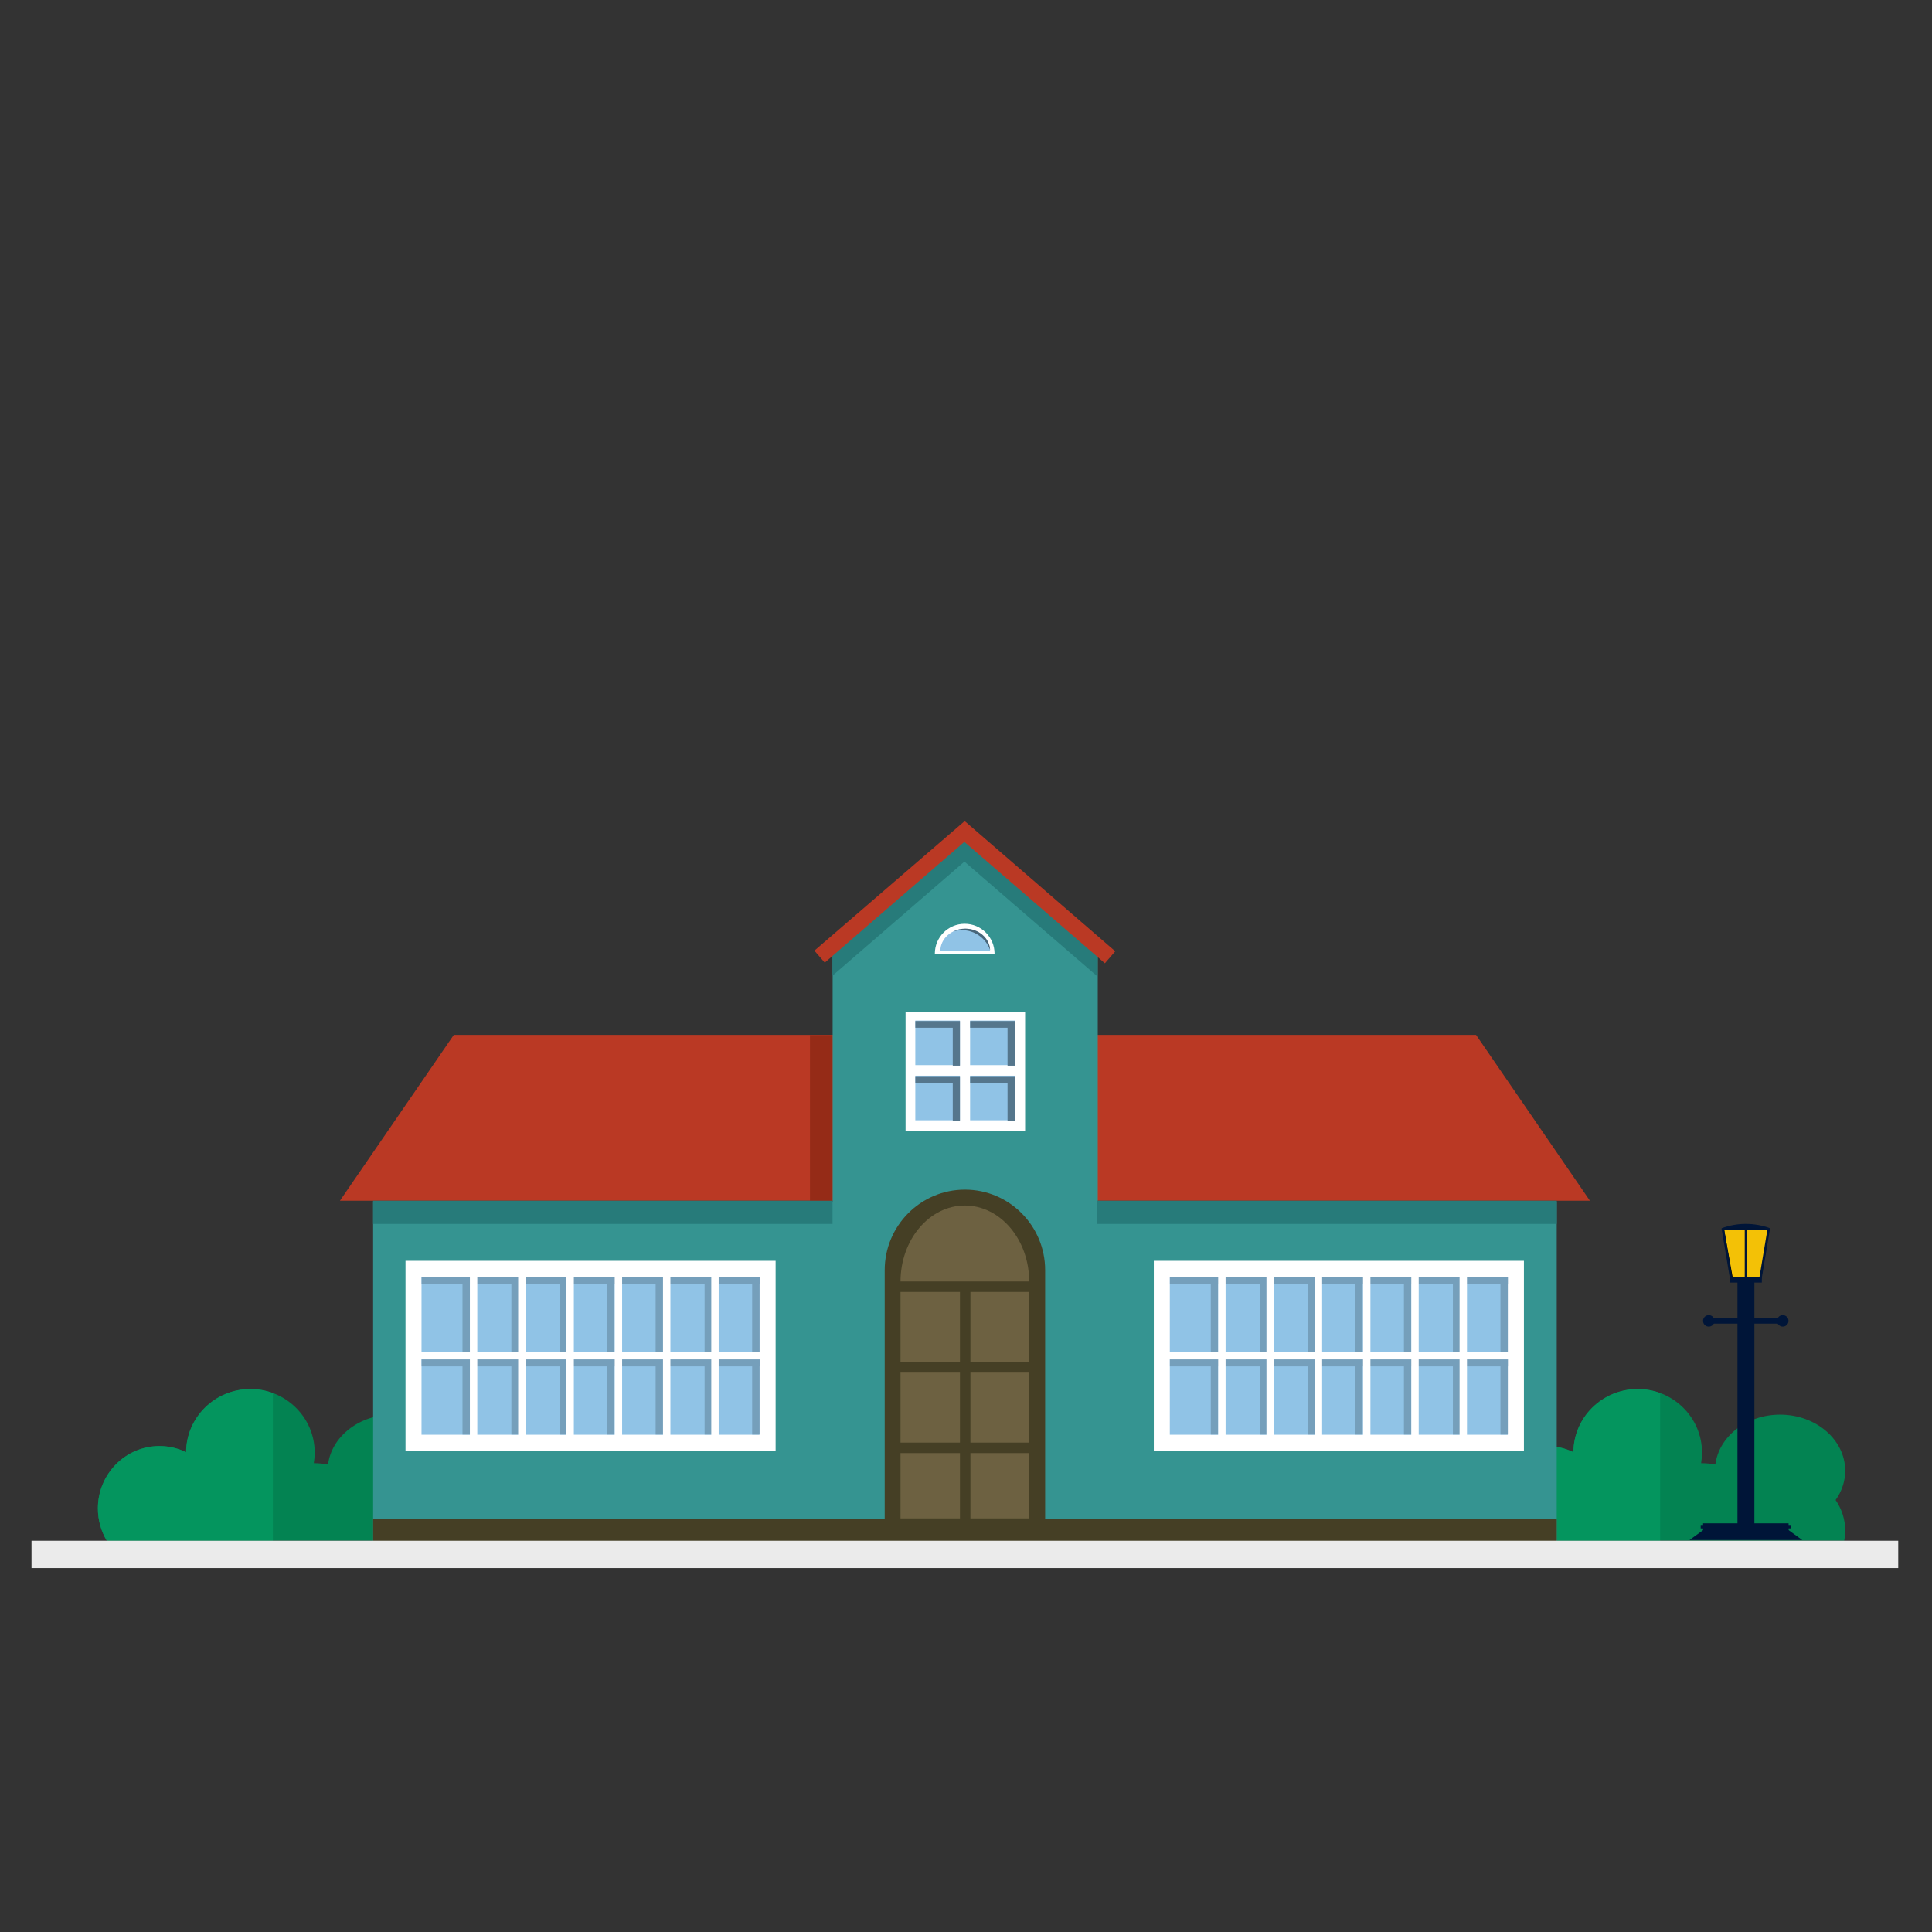 <?xml version="1.0" encoding="UTF-8" standalone="no"?>
<!DOCTYPE svg PUBLIC "-//W3C//DTD SVG 1.1//EN" "http://www.w3.org/Graphics/SVG/1.1/DTD/svg11.dtd">
<svg width="100%" height="100%" viewBox="0 0 1418 1418" version="1.1" xmlns="http://www.w3.org/2000/svg" xmlns:xlink="http://www.w3.org/1999/xlink" xml:space="preserve" xmlns:serif="http://www.serif.com/" style="fill-rule:evenodd;clip-rule:evenodd;stroke-linecap:round;stroke-linejoin:round;stroke-miterlimit:1.5;">
    <rect x="0" y="0" width="1418" height="1418" fill="#333333" stroke="none"/>
    <g transform="matrix(0.224,0,0,0.224,1053.17,902.607)">
        <path d="M193.79,1018.64C175.353,987.805 164.737,951.646 164.737,912.994C164.737,800.22 255.111,708.661 366.427,708.661C397.707,708.661 427.332,715.891 453.764,728.789C454.439,614.445 548.582,521.819 664.443,521.819C780.722,521.819 875.126,615.113 875.126,730.026C875.126,741.861 874.125,753.467 872.201,764.765C888.202,764.822 903.806,766.334 918.842,769.155C930.598,677.275 1021.13,605.703 1130.92,605.703C1248.68,605.703 1344.29,688.048 1344.29,789.475C1344.29,824.625 1332.81,857.483 1312.9,885.417C1332.84,914.638 1344.29,948.755 1344.29,985.183C1344.29,996.589 1343.17,1007.77 1341.02,1018.64L193.79,1018.64Z" style="fill:rgb(3,131,82);"/>
        <path d="M738.005,1018.64L193.79,1018.64C175.353,987.805 164.737,951.646 164.737,912.994C164.737,800.22 255.111,708.661 366.427,708.661C397.707,708.661 427.332,715.891 453.764,728.789C454.439,614.445 548.582,521.819 664.443,521.819C690.313,521.819 715.1,526.437 738.005,534.883L738.005,1018.64Z" style="fill:rgb(4,149,94);"/>
    </g>
    <g transform="matrix(0.224,0,0,0.224,34.949,902.607)">
        <path d="M193.79,1018.64C175.353,987.805 164.737,951.646 164.737,912.994C164.737,800.22 255.111,708.661 366.427,708.661C397.707,708.661 427.332,715.891 453.764,728.789C454.439,614.445 548.582,521.819 664.443,521.819C780.722,521.819 875.126,615.113 875.126,730.026C875.126,741.861 874.125,753.467 872.201,764.765C888.202,764.822 903.806,766.334 918.842,769.155C930.598,677.275 1021.13,605.703 1130.92,605.703C1248.68,605.703 1344.29,688.048 1344.29,789.475C1344.29,824.625 1332.81,857.483 1312.9,885.417C1332.84,914.638 1344.29,948.755 1344.29,985.183C1344.29,996.589 1343.17,1007.77 1341.02,1018.64L193.79,1018.64Z" style="fill:rgb(3,131,82);"/>
        <path d="M738.005,1018.64L193.79,1018.64C175.353,987.805 164.737,951.646 164.737,912.994C164.737,800.22 255.111,708.661 366.427,708.661C397.707,708.661 427.332,715.891 453.764,728.789C454.439,614.445 548.582,521.819 664.443,521.819C690.313,521.819 715.1,526.437 738.005,534.883L738.005,1018.64Z" style="fill:rgb(4,149,94);"/>
    </g>
    <g transform="matrix(1,0,0,1,61.421,-108.118)">
        <g>
            <path d="M1021.92,867.66L1105.52,989.413L188.061,989.413L271.662,867.66L1021.92,867.66Z" style="fill:rgb(186,57,36);"/>
            <g transform="matrix(1.214,0,0,1.005,-67.514,31.448)">
                <rect x="494.708" y="832.213" width="13.724" height="121.17" style="fill:rgb(149,43,23);"/>
            </g>
        </g>
        <g>
            <g>
                <g transform="matrix(0.224,0,0,15.327,502.113,-17886.4)">
                    <rect x="212.433" y="1219.64" width="868.713" height="19.062" style="fill:rgb(53,148,145);"/>
                </g>
                <g transform="matrix(1,0,0,1,1.13687e-13,29.173)">
                    <path d="M646.79,694.065L743.948,779.125L549.631,779.125L646.79,694.065Z" style="fill:rgb(53,148,145);"/>
                </g>
                <path d="M550.262,808.298L637.671,732.955L637.093,732.456L637.479,731.389L645.583,724.295L646.649,725.216L647.859,724.174L654.489,729.979L655.208,732.614L743.948,809.306L743.948,824.409L743.809,824.57L723.799,807.298L646.426,740.511L569.188,807.298L549.631,824.208L549.631,808.842L550.262,808.298Z" style="fill:rgb(39,123,122);"/>
                <g transform="matrix(0.963,-0.833,0.654,0.756,-136.155,547.156)">
                    <path d="M381.032,636.064L266.493,635.836L266.493,647.476L376.739,647.476L381.032,636.064Z" style="fill:rgb(186,57,36);"/>
                </g>
                <g transform="matrix(0.968,0.836,-0.653,0.757,807.632,10.036)">
                    <path d="M376.739,635.836L262.992,635.748L266.493,647.476L376.739,647.476L376.739,635.836Z" style="fill:rgb(186,57,36);"/>
                </g>
            </g>
            <g transform="matrix(0.899,0,0,0.899,248.443,228.159)">
                <g transform="matrix(1,0,0,1,1.13687e-13,19.638)">
                    <path d="M467.289,625.407L418.538,625.407C418.538,611.954 429.46,601.031 442.913,601.031C456.367,601.031 467.289,611.954 467.289,625.407Z" style="fill:white;"/>
                </g>
                <g transform="matrix(0.832,0,0,0.747,74.788,175.755)">
                    <path d="M467.289,625.407L418.538,625.407C418.538,611.954 429.46,601.031 442.913,601.031C456.367,601.031 467.289,611.954 467.289,625.407Z" style="fill:rgb(144,195,230);"/>
                </g>
                <g transform="matrix(1,0,0,1,1.13687e-13,19.638)">
                    <path d="M433.497,607.318C436.427,605.842 439.806,605.001 443.403,605.001C454.35,605.001 463.284,612.799 463.676,622.539C460.339,613.051 451.295,606.243 440.673,606.243C438.176,606.243 435.766,606.619 433.497,607.318Z" style="fill:rgb(72,102,122);"/>
                </g>
            </g>
            <g transform="matrix(1.257,0,0,1.257,272.485,142.775)">
                <g transform="matrix(0.796,0,0,0.796,-216.824,-113.61)">
                    <path d="M690.636,937.989L643.138,937.989L602.944,937.989L602.944,850.415L690.636,850.415L690.636,937.989Z" style="fill:white;"/>
                </g>
                <g transform="matrix(0.972,0,0,0.881,134.976,-281.071)">
                    <rect x="137.69" y="964.121" width="26.787" height="29.549" style="fill:rgb(144,195,230);"/>
                </g>
                <g transform="matrix(1,0,0,1,132.519,-201.674)">
                    <path d="M162.355,796.329L158.153,796.329L158.153,774.199L136.313,774.199L136.313,770.288L162.355,770.288L162.355,796.329Z" style="fill:rgb(85,118,140);"/>
                </g>
                <g transform="matrix(0.972,0,0,0.881,134.976,-248.867)">
                    <rect x="137.69" y="964.121" width="26.787" height="29.549" style="fill:rgb(144,195,230);"/>
                </g>
                <g transform="matrix(1,0,0,1,132.519,-169.47)">
                    <path d="M162.355,796.329L158.153,796.329L158.153,774.199L136.313,774.199L136.313,770.288L162.355,770.288L162.355,796.329Z" style="fill:rgb(85,118,140);"/>
                </g>
                <g transform="matrix(0.972,0,0,0.881,166.96,-281.071)">
                    <rect x="137.69" y="964.121" width="26.787" height="29.549" style="fill:rgb(144,195,230);"/>
                </g>
                <g transform="matrix(1,0,0,1,164.503,-201.674)">
                    <path d="M162.355,796.329L158.153,796.329L158.153,774.199L136.313,774.199L136.313,770.288L162.355,770.288L162.355,796.329Z" style="fill:rgb(85,118,140);"/>
                </g>
                <g transform="matrix(0.972,0,0,0.881,166.96,-248.867)">
                    <rect x="137.69" y="964.121" width="26.787" height="29.549" style="fill:rgb(144,195,230);"/>
                </g>
                <g transform="matrix(1,0,0,1,164.503,-169.47)">
                    <path d="M162.355,796.329L158.153,796.329L158.153,774.199L136.313,774.199L136.313,770.288L162.355,770.288L162.355,796.329Z" style="fill:rgb(85,118,140);"/>
                </g>
            </g>
        </g>
        <g>
            <g>
                <g transform="matrix(1,0,0,13.078,0,-14960.6)">
                    <rect x="212.433" y="1219.64" width="868.713" height="19.062" style="fill:rgb(53,148,145);"/>
                </g>
                <g transform="matrix(1,0,0,0.853,0,182.583)">
                    <rect x="212.433" y="1219.64" width="868.713" height="19.062" style="fill:rgb(69,63,37);"/>
                </g>
                <path d="M549.631,989.413L549.631,1006.43L212.433,1006.43L212.433,989.413L549.631,989.413ZM1081.15,989.413L1081.15,1006.43L743.948,1006.43L743.948,989.413L1081.15,989.413Z" style="fill:rgb(39,123,122);"/>
            </g>
            <g>
                <g transform="matrix(1,0,0,1,10.233,-0.069)">
                    <path d="M577.675,1040.45C577.675,1007.82 604.059,981.326 636.556,981.326C669.054,981.326 695.438,1007.82 695.438,1040.45L695.438,1224.34L577.675,1224.34L577.675,1040.45Z" style="fill:rgb(69,63,37);"/>
                </g>
                <g transform="matrix(0.802,0,0,0.945,136.22,65.562)">
                    <path d="M577.675,1040.45C577.675,1007.82 604.059,981.326 636.556,981.326C669.054,981.326 695.438,1007.82 695.438,1040.45L695.438,1224.34L577.675,1224.34L577.675,1040.45Z" style="fill:rgb(109,97,65);"/>
                </g>
                <rect x="593.98" y="1048.66" width="106" height="7.688" style="fill:rgb(69,63,37);"/>
                <g transform="matrix(1,0,0,1,0,118.269)">
                    <rect x="593.98" y="1048.66" width="106" height="7.688" style="fill:rgb(69,63,37);"/>
                </g>
                <g transform="matrix(1,0,0,1,0,59.214)">
                    <rect x="593.98" y="1048.66" width="106" height="7.688" style="fill:rgb(69,63,37);"/>
                </g>
                <g transform="matrix(1.01974e-16,-1.665,1,6.12323e-17,-405.524,2217.1)">
                    <rect x="593.98" y="1048.66" width="106" height="7.688" style="fill:rgb(69,63,37);"/>
                </g>
            </g>
            <g>
                <g transform="matrix(0.986,0,0,1,-9.82,0.027)">
                    <rect x="249.524" y="1033.47" width="275.499" height="139.306" style="fill:white;"/>
                </g>
                <g transform="matrix(0.9,0,0,0.831,23.386,186.574)">
                    <rect x="249.524" y="1033.47" width="275.499" height="139.306" style="fill:rgb(144,195,230);"/>
                </g>
                <rect x="455.724" y="1045.28" width="5.429" height="115.748" style="fill:rgb(117,159,187);"/>
                <rect x="490.634" y="1045.28" width="5.429" height="115.748" style="fill:rgb(117,159,187);"/>
                <rect x="419.793" y="1045.28" width="5.429" height="115.748" style="fill:rgb(117,159,187);"/>
                <rect x="384.146" y="1045.28" width="5.429" height="115.748" style="fill:rgb(117,159,187);"/>
                <rect x="349.241" y="1045.28" width="5.429" height="115.748" style="fill:rgb(117,159,187);"/>
                <rect x="313.904" y="1045.28" width="5.429" height="115.748" style="fill:rgb(117,159,187);"/>
                <rect x="278.036" y="1045.28" width="5.429" height="115.748" style="fill:rgb(117,159,187);"/>
                <rect x="248.031" y="1105.56" width="248.031" height="5.429" style="fill:rgb(117,159,187);"/>
                <rect x="248.031" y="1045.28" width="248.031" height="5.429" style="fill:rgb(117,159,187);"/>
                <g transform="matrix(1,0,0,1.017,5.31,-19.888)">
                    <rect x="278.154" y="1045.28" width="5.429" height="122.791" style="fill:white;"/>
                </g>
                <g transform="matrix(1,0,0,1.017,40.744,-19.888)">
                    <rect x="278.154" y="1045.28" width="5.429" height="122.791" style="fill:white;"/>
                </g>
                <g transform="matrix(1,0,0,1.017,76.177,-19.888)">
                    <rect x="278.154" y="1045.28" width="5.429" height="122.791" style="fill:white;"/>
                </g>
                <g transform="matrix(1,0,0,1.017,111.61,-19.888)">
                    <rect x="278.154" y="1045.28" width="5.429" height="122.791" style="fill:white;"/>
                </g>
                <g transform="matrix(1,0,0,1.017,147.043,-19.888)">
                    <rect x="278.154" y="1045.28" width="5.429" height="122.791" style="fill:white;"/>
                </g>
                <g transform="matrix(1,0,0,1.017,182.476,-19.888)">
                    <rect x="278.154" y="1045.28" width="5.429" height="122.791" style="fill:white;"/>
                </g>
                <g transform="matrix(6.12323e-17,-1,2.118,1.29687e-16,-1969.73,1384.02)">
                    <rect x="278.154" y="1045.28" width="5.429" height="122.791" style="fill:white;"/>
                </g>
            </g>
            <g transform="matrix(1,0,0,1,549.213,0)">
                <g transform="matrix(0.986,0,0,1,-9.82,0.027)">
                    <rect x="249.524" y="1033.47" width="275.499" height="139.306" style="fill:white;"/>
                </g>
                <g transform="matrix(0.9,0,0,0.831,23.386,186.574)">
                    <rect x="249.524" y="1033.47" width="275.499" height="139.306" style="fill:rgb(144,195,230);"/>
                </g>
                <rect x="455.724" y="1045.28" width="5.429" height="115.748" style="fill:rgb(117,159,187);"/>
                <rect x="490.634" y="1045.28" width="5.429" height="115.748" style="fill:rgb(117,159,187);"/>
                <rect x="419.793" y="1045.28" width="5.429" height="115.748" style="fill:rgb(117,159,187);"/>
                <rect x="384.146" y="1045.28" width="5.429" height="115.748" style="fill:rgb(117,159,187);"/>
                <rect x="349.241" y="1045.28" width="5.429" height="115.748" style="fill:rgb(117,159,187);"/>
                <rect x="313.904" y="1045.28" width="5.429" height="115.748" style="fill:rgb(117,159,187);"/>
                <rect x="278.036" y="1045.28" width="5.429" height="115.748" style="fill:rgb(117,159,187);"/>
                <rect x="248.031" y="1105.56" width="248.031" height="5.429" style="fill:rgb(117,159,187);"/>
                <rect x="248.031" y="1045.28" width="248.031" height="5.429" style="fill:rgb(117,159,187);"/>
                <g transform="matrix(1,0,0,1.017,5.31,-19.888)">
                    <rect x="278.154" y="1045.28" width="5.429" height="122.791" style="fill:white;"/>
                </g>
                <g transform="matrix(1,0,0,1.017,40.744,-19.888)">
                    <rect x="278.154" y="1045.28" width="5.429" height="122.791" style="fill:white;"/>
                </g>
                <g transform="matrix(1,0,0,1.017,76.177,-19.888)">
                    <rect x="278.154" y="1045.28" width="5.429" height="122.791" style="fill:white;"/>
                </g>
                <g transform="matrix(1,0,0,1.017,111.61,-19.888)">
                    <rect x="278.154" y="1045.28" width="5.429" height="122.791" style="fill:white;"/>
                </g>
                <g transform="matrix(1,0,0,1.017,147.043,-19.888)">
                    <rect x="278.154" y="1045.28" width="5.429" height="122.791" style="fill:white;"/>
                </g>
                <g transform="matrix(1,0,0,1.017,182.476,-19.888)">
                    <rect x="278.154" y="1045.28" width="5.429" height="122.791" style="fill:white;"/>
                </g>
                <g transform="matrix(6.12323e-17,-1,2.118,1.29687e-16,-1969.73,1384.02)">
                    <rect x="278.154" y="1045.28" width="5.429" height="122.791" style="fill:white;"/>
                </g>
            </g>
        </g>
    </g>
    <g transform="matrix(0.227,0,0,0.227,1146.66,808.59)">
        <g>
            <path d="M775.923,1417.32L411.15,1417.32L458.116,1383.31L728.957,1383.31L775.923,1417.32Z" style="fill:rgb(0,21,56);"/>
            <g transform="matrix(5.371,0,0,0.048,-2582.16,1320.01)">
                <rect x="565.514" y="1177.86" width="51.466" height="222.456" style="fill:rgb(0,21,56);"/>
            </g>
            <g transform="matrix(5.371,0,0,0.048,-2582.16,1306.77)">
                <rect x="565.514" y="1177.86" width="51.466" height="222.456" style="fill:rgb(0,21,56);"/>
            </g>
            <g transform="matrix(5.672,0,0,0.05,-2760.16,1309.68)">
                <rect x="565.514" y="1177.86" width="51.466" height="222.456" style="fill:rgb(0,21,56);"/>
            </g>
        </g>
        <g transform="matrix(0.525,0,0,1.514,284.361,-725.989)">
            <rect x="537.155" y="860.052" width="104.164" height="527.263" style="fill:rgb(0,21,56);"/>
        </g>
        <g>
            <g transform="matrix(1,0,0,1,-5.892,-8.905)">
                <rect x="489.605" y="708.661" width="219.056" height="17.811" style="fill:rgb(0,21,56);"/>
            </g>
            <g transform="matrix(1,0,0,1,248.224,-37.06)">
                <circle cx="225.374" cy="745.721" r="18.573" style="fill:rgb(0,21,56);"/>
            </g>
            <g transform="matrix(1,0,0,1,487.512,-37.06)">
                <circle cx="225.374" cy="745.721" r="18.573" style="fill:rgb(0,21,56);"/>
            </g>
        </g>
        <g transform="matrix(1,0,0,1,0.157,205.895)">
            <g transform="matrix(1.526,0,0,2.022,-312.3,-374.621)">
                <path d="M545.89,287.021L564.828,366.45L622.068,367.279L625.831,361.119C625.831,361.119 641.42,290.514 641.907,288.308C641.91,288.294 641.906,288.279 641.895,288.268C641.884,288.256 641.867,288.248 641.849,288.246C640.566,288.087 622.068,285.787 622.068,285.787L589.834,285.787L545.89,287.021" style="fill:rgb(243,193,6);stroke:black;stroke-width:2.46px;"/>
            </g>
            <g transform="matrix(1.542,0,0,1.506,-317.737,-181.877)">
                <rect x="588.491" y="255.799" width="5.045" height="109.445" style="fill:rgb(0,21,56);"/>
            </g>
            <g transform="matrix(1.526,0,0,2.022,-312.3,-374.621)">
                <rect x="542.214" y="285.787" width="102.465" height="2.468" style="fill:rgb(0,21,56);"/>
            </g>
            <g transform="matrix(1.379,0,0,2.022,-316.344,-226.471)">
                <path d="M602.982,212.519C620.416,208.063 639.571,205.599 659.669,205.599C679.767,205.599 698.923,208.063 716.357,212.519L715.752,213.112L603.904,213.128L602.982,212.519Z" style="fill:rgb(0,21,56);"/>
            </g>
            <g transform="matrix(1.505,-0.442,0.246,1.47,-433.57,89.684)">
                <rect x="588.491" y="255.799" width="5.045" height="109.445" style="fill:rgb(0,21,56);"/>
            </g>
            <g transform="matrix(1.505,0.442,-0.246,1.47,-159.003,-432.906)">
                <rect x="588.491" y="255.799" width="5.045" height="109.445" style="fill:rgb(0,21,56);"/>
            </g>
            <g transform="matrix(0.474,0,0,1,309.096,-347.542)">
                <rect x="489.605" y="708.661" width="219.056" height="17.811" style="fill:rgb(0,21,56);"/>
            </g>
        </g>
    </g>
    <g transform="matrix(1.011,0,0,1.061,-0.256,-68.703)">
        <rect x="23.129" y="1130.58" width="1355.18" height="18.886" style="fill:rgb(235,235,235);"/>
    </g>
</svg>

